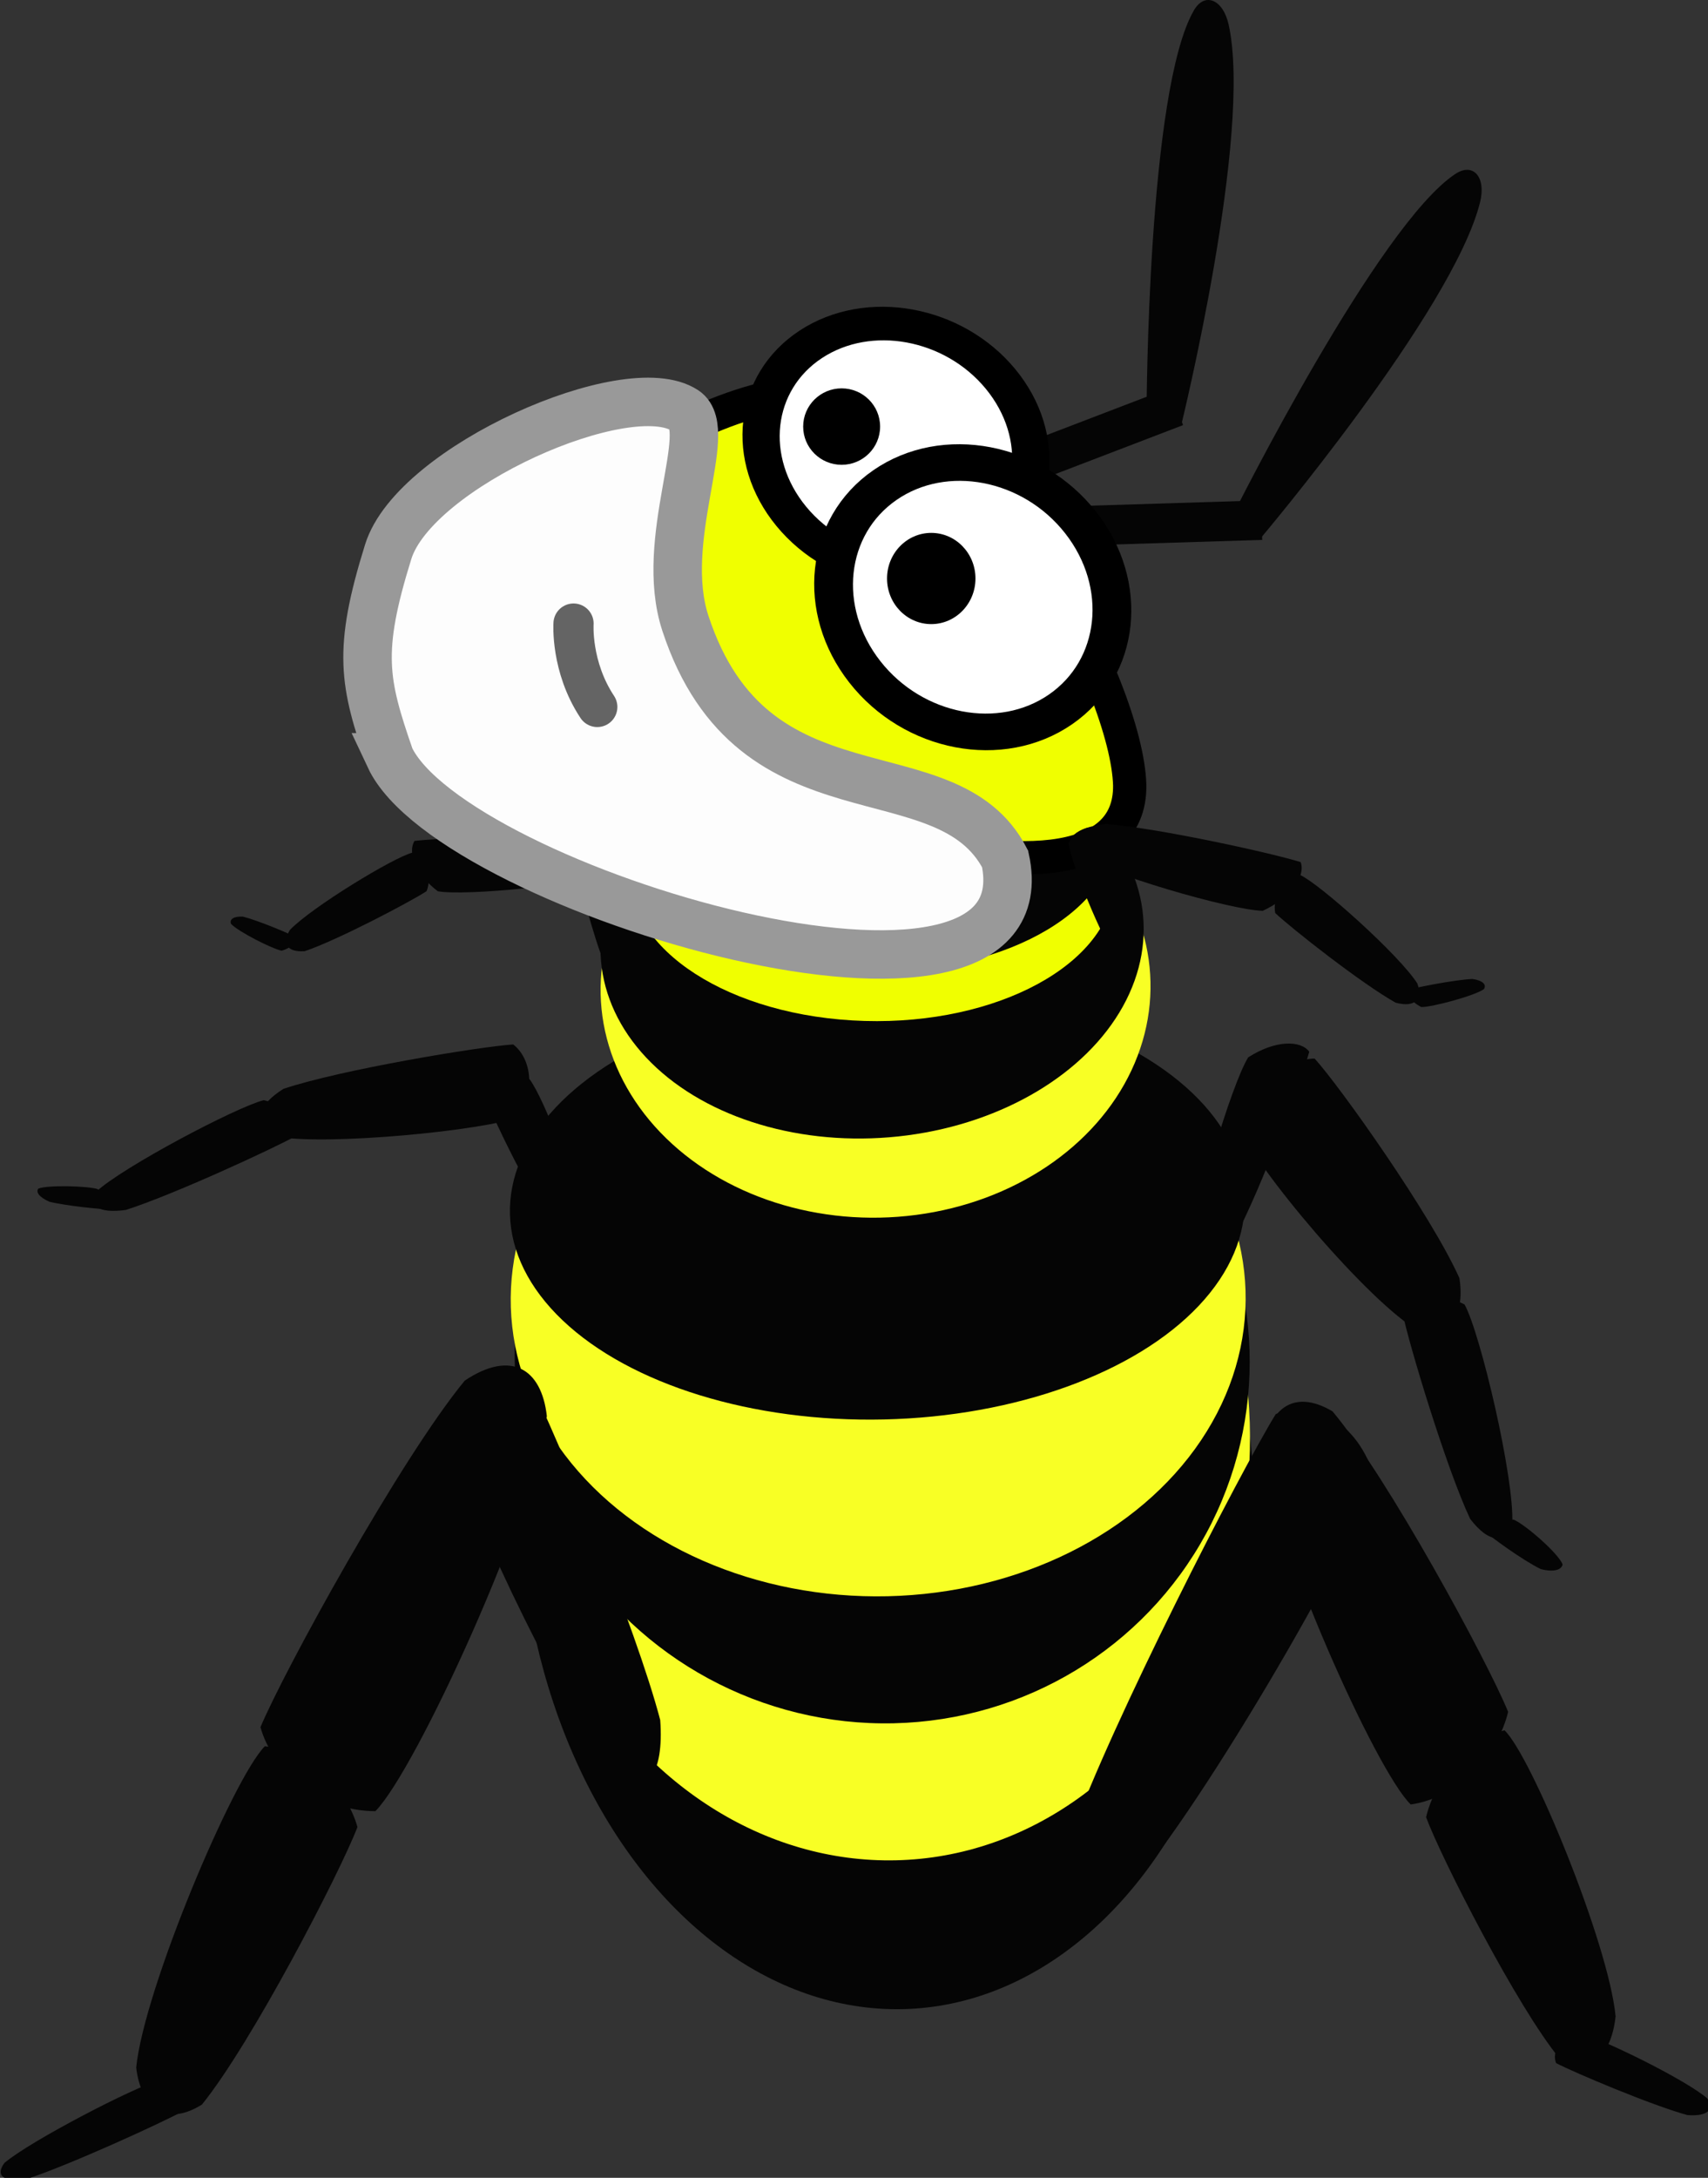 <?xml version="1.0" encoding="UTF-8" standalone="no"?>
<!-- Created with Inkscape (http://www.inkscape.org/) -->

<svg
   width="204.985"
   height="261.294"
   viewBox="0 0 54.236 69.134"
   version="1.1"
   id="svg5"
   inkscape:version="1.1 (c68e22c387, 2021-05-23)"
   sodipodi:docname="bee-friend-bearded.svg"
   xmlns:inkscape="http://www.inkscape.org/namespaces/inkscape"
   xmlns:sodipodi="http://sodipodi.sourceforge.net/DTD/sodipodi-0.dtd"
   xmlns:xlink="http://www.w3.org/1999/xlink"
   xmlns="http://www.w3.org/2000/svg"
   xmlns:svg="http://www.w3.org/2000/svg">
  <rect x="0" y="0" width="54.236" height="69.134" fill="#333333" stroke="none"/>
  <sodipodi:namedview
     id="namedview7"
     pagecolor="#505050"
     bordercolor="#ffffff"
     borderopacity="1"
     inkscape:pageshadow="0"
     inkscape:pageopacity="0"
     inkscape:pagecheckerboard="1"
     inkscape:document-units="mm"
     showgrid="false"
     inkscape:snap-global="false"
     inkscape:zoom="1.0809568"
     inkscape:cx="143.85404"
     inkscape:cy="20.814894"
     inkscape:window-width="1920"
     inkscape:window-height="1017"
     inkscape:window-x="1272"
     inkscape:window-y="-8"
     inkscape:window-maximized="1"
     inkscape:current-layer="layer1"
     fit-margin-top="0"
     fit-margin-left="0"
     fit-margin-right="0"
     fit-margin-bottom="0"
     units="px" />
  <defs
     id="defs2" />
  <g
     inkscape:label="Layer 1"
     inkscape:groupmode="layer"
     id="layer1"
     transform="translate(-51.357,-77.466)">
    <path
       id="path18130"
       style="fill:#050505;stroke-width:0.053;stroke-linejoin:bevel"
       d="m 71.231,108.153 c -0.115,0.334 -0.375,0.345 -0.67,-0.074 -0.358,-0.848 -0.894,-2.911 -0.98,-3.422 0.156,-0.271 0.569,-0.386 0.993,-0.152 0.239,0.473 0.716,2.902 0.657,3.647 z"
       sodipodi:nodetypes="ccccc"
       inkscape:transform-center-x="0.38550585"
       inkscape:transform-center-y="-1.2615546" />
    <path
       id="path18132"
       style="fill:#050505;stroke-width:0.084;stroke-linejoin:bevel"
       d="m 70.842,105.133 c 0.343,-0.328 0.11,-0.732 -0.74,-1 -1.494,-0.171 -4.808,-0.07 -5.584,0.028 -0.219,0.362 0.02,1.05 0.742,1.598 0.872,0.156 4.626,-0.201 5.582,-0.626 z"
       sodipodi:nodetypes="ccccc"
       inkscape:transform-center-x="3.0769807"
       inkscape:transform-center-y="-2.7319756" />
    <path
       id="path18134"
       style="fill:#050505;stroke-width:0.066;stroke-linejoin:bevel"
       d="m 60.561,106.988 c -0.251,0.418 -0.106,0.713 0.472,0.673 1.028,-0.345 3.328,-1.554 3.87,-1.905 0.167,-0.408 0.029,-0.962 -0.449,-1.224 -0.598,0.15 -3.213,1.742 -3.893,2.456 z"
       sodipodi:nodetypes="ccccc"
       inkscape:transform-center-x="8.087388"
       inkscape:transform-center-y="-1.5530644" />
    <path
       id="path18136"
       style="fill:#050505;stroke-width:0.028;stroke-linejoin:bevel"
       d="m 58.693,106.794 c -0.055,-0.144 0.078,-0.245 0.379,-0.23 0.482,0.121 1.479,0.54 1.701,0.662 0.012,0.141 -0.166,0.33 -0.47,0.42 -0.29,-0.053 -1.382,-0.605 -1.61,-0.852 z"
       sodipodi:nodetypes="ccccc"
       inkscape:transform-center-x="11.066879"
       inkscape:transform-center-y="-0.54684219" />
    <use
       x="0"
       y="0"
       xlink:href="#rect76516"
       id="use78163"
       transform="rotate(-19.187,79.401,100.215)"
       width="100%"
       height="100%" />
    <rect
       style="fill:#050505;fill-opacity:1;stroke:none;stroke-width:2.238;stroke-linecap:round;stroke-linejoin:round;stroke-miterlimit:4;stroke-dasharray:none;stroke-opacity:1;paint-order:stroke fill markers"
       id="rect76516"
       width="1.254"
       height="6.395"
       x="-97.346"
       y="-88.419"
       transform="matrix(-0.031,-1,-1,0.031,0,0)" />
    <path
       id="path117403-5"
       style="fill:#050505;stroke-width:1.041;stroke-linecap:round;stroke-linejoin:round"
       d="m 88.864,90.97 -1.098,-0.458 c 0,0 0.026,-10.195 1.507,-12.725 0.341,-0.582 0.921,-0.34 1.098,0.458 0.771,3.469 -1.507,12.725 -1.507,12.725 z"
       sodipodi:nodetypes="ccaac"
       inkscape:transform-center-x="-0.72608053"
       inkscape:transform-center-y="-5.8070372" />
    <path
       id="path22857-2"
       style="fill:#050505;stroke-width:1.041;stroke-linecap:round;stroke-linejoin:round"
       d="M 91.341,94.607 90.561,93.708 c 0,0 4.562,-9.117 7.015,-10.724 0.564,-0.369 0.976,0.106 0.78,0.899 -0.854,3.449 -7.015,10.724 -7.015,10.724 z"
       sodipodi:nodetypes="ccaac"
       inkscape:transform-center-x="-3.1617871"
       inkscape:transform-center-y="-5.0069479" />
    <g
       id="g4846"
       transform="matrix(-0.033,-1.03,-1.087,0.025,216.753,201.104)">
      <ellipse
         style="fill:#050505;fill-opacity:1;stroke-width:0.277;stroke-linejoin:bevel"
         id="path846"
         cx="76.773"
         cy="123.923"
         rx="15.65"
         ry="10.731" />
      <ellipse
         style="fill:#f8ff25;fill-opacity:1;stroke-width:0.254;stroke-linejoin:bevel"
         id="ellipse1398"
         cx="78.945"
         cy="123.984"
         rx="13.233"
         ry="10.731" />
      <ellipse
         style="fill:#050505;fill-opacity:1;stroke-width:0.234;stroke-linejoin:bevel"
         id="ellipse1840"
         cx="81.178"
         cy="123.923"
         rx="11.245"
         ry="10.731" />
      <ellipse
         style="fill:#f8ff25;fill-opacity:1;stroke-width:0.212;stroke-linejoin:bevel"
         id="ellipse1842"
         cx="83.014"
         cy="123.984"
         rx="9.164"
         ry="10.731" />
      <ellipse
         style="fill:#050505;fill-opacity:1;stroke-width:0.179;stroke-linejoin:bevel"
         id="ellipse1844"
         cx="85.86"
         cy="123.923"
         rx="6.563"
         ry="10.731" />
    </g>
    <g
       id="g4839"
       transform="matrix(-0.171,-0.951,-0.887,0.117,205.795,193.081)">
      <ellipse
         style="fill:#f8ff25;fill-opacity:1;stroke-width:0.183;stroke-linejoin:bevel"
         id="ellipse4835"
         cx="103.697"
         cy="122.777"
         rx="7.573"
         ry="9.735" />
      <ellipse
         style="fill:#050505;fill-opacity:1;stroke-width:0.17;stroke-linejoin:bevel"
         id="ellipse4833"
         cx="105.319"
         cy="122.589"
         rx="6.563"
         ry="9.641" />
    </g>
    <g
       id="g85882"
       transform="matrix(-0.084,-0.615,-0.757,0.068,160.159,131.048)">
      <path
         id="path17998"
         style="fill:#050505;stroke-width:0.169;stroke-linejoin:bevel"
         d="m 42.56,127.442 c 0.649,0.829 1.601,0.706 2.388,-0.592 0.72,-2.489 1.251,-8.348 1.212,-9.771 -0.755,-0.637 -2.335,-0.702 -3.716,0.176 -0.545,1.413 -0.609,8.219 0.117,10.188 z"
         sodipodi:nodetypes="ccccc"
         inkscape:transform-center-x="-5.9216015"
         inkscape:transform-center-y="6.3596616" />
      <path
         id="path18103"
         style="fill:#050505;stroke-width:0.12;stroke-linejoin:bevel"
         d="m 40.56,135.195 c -0.663,0.422 -1.13,0.056 -1.065,-1.127 0.549,-2.039 2.47,-6.504 3.028,-7.539 0.647,-0.251 1.524,0.159 1.938,1.205 -0.239,1.197 -2.768,6.223 -3.901,7.461 z"
         sodipodi:nodetypes="ccccc"
         inkscape:transform-center-x="-3.8035261"
         inkscape:transform-center-y="14.988236" />
      <path
         id="path18107"
         style="fill:#050505;stroke-width:0.108;stroke-linejoin:bevel"
         d="m 36.962,115.306 c -0.552,0.27 -0.393,0.844 0.604,1.479 1.852,0.755 6.127,1.85 7.153,2.017 0.405,-0.357 0.335,-1.275 -0.401,-2.202 -1.061,-0.508 -5.987,-1.456 -7.356,-1.294 z"
         sodipodi:nodetypes="ccccc"
         inkscape:transform-center-x="-2.6349061"
         inkscape:transform-center-y="1.1216943" />
      <path
         id="path18118"
         style="fill:#050505;stroke-width:0.044;stroke-linejoin:bevel"
         d="m 40.984,137.571 c -0.164,0.136 -0.446,0.011 -0.719,-0.381 -0.291,-0.674 -0.637,-2.144 -0.671,-2.485 0.201,-0.079 0.662,0.063 1.095,0.413 0.205,0.396 0.444,2.049 0.295,2.453 z"
         sodipodi:nodetypes="ccccc"
         inkscape:transform-center-x="-2.1402528"
         inkscape:transform-center-y="20.23132" />
    </g>
    <g
       id="g14903"
       transform="matrix(0.094,-0.669,-1.019,-0.06,193.902,182.095)">
      <ellipse
         style="fill:#f0ff00;fill-opacity:1;stroke-width:0.308;stroke-linejoin:bevel"
         id="path9417"
         cx="103.803"
         cy="122.279"
         rx="6.793"
         ry="7.529" />
      <ellipse
         style="fill:#050505;fill-opacity:1;stroke-width:0.308;stroke-linejoin:bevel"
         id="ellipse11237"
         cx="106.139"
         cy="122.452"
         rx="6.793"
         ry="7.529" />
    </g>
    <g
       id="g18545"
       transform="matrix(-0.783,0.479,0.425,0.694,103.611,-17.551)">
      <g
         id="g18541"
         transform="translate(2.942,-12.115)">
        <path
           id="path18535"
           style="fill:#050505;stroke-width:0.167;stroke-linejoin:bevel"
           d="m 81.84,151.408 c -0.729,0.762 -1.6,0.499 -2.144,-0.954 -0.307,-2.671 0.059,-8.791 0.305,-10.253 0.799,-0.549 2.285,-0.388 3.446,0.715 0.301,1.536 -0.64,8.566 -1.608,10.492 z"
           sodipodi:nodetypes="ccccc" />
        <path
           id="path18537"
           style="fill:#050505;stroke-width:0.119;stroke-linejoin:bevel"
           d="m 82.568,159.692 c 0.557,0.531 1.047,0.221 1.16,-1.009 -0.213,-2.183 -1.351,-7.063 -1.72,-8.212 -0.568,-0.351 -1.447,-0.054 -1.988,0.964 0.047,1.269 1.671,6.817 2.548,8.257 z"
           sodipodi:nodetypes="ccccc" />
        <path
           id="path18539"
           style="fill:#050505;stroke-width:0.108;stroke-linejoin:bevel"
           d="m 87.036,144.091 c 0.102,0.627 -0.425,0.858 -1.466,0.431 -1.611,-1.06 -4.834,-3.915 -5.534,-4.661 0.046,-0.561 0.786,-1.081 1.904,-1.055 0.981,0.56 4.455,4.047 5.096,5.285 z"
           sodipodi:nodetypes="ccccc" />
      </g>
      <path
         id="path18543"
         style="fill:#050505;stroke-width:0.044;stroke-linejoin:bevel"
         d="m 84.765,149.967 c 0.133,0.164 0.415,0.076 0.728,-0.29 0.371,-0.653 0.91,-2.12 0.992,-2.467 -0.176,-0.11 -0.628,-0.03 -1.084,0.268 -0.25,0.379 -0.716,2.05 -0.636,2.488 z"
         sodipodi:nodetypes="ccccc"
         inkscape:transform-center-x="-1.9038462"
         inkscape:transform-center-y="-1.125" />
    </g>
    <path
       id="ellipse4848"
       style="fill:#f0ff00;stroke:#000000;stroke-width:1.057;stroke-linejoin:bevel;stroke-miterlimit:4;stroke-dasharray:none;stroke-opacity:1"
       d="m 87.23,102.391 c -0.082,-3.113 -4.348,-11.41 -9.107,-12.41 -3.851,-0.81 -12.412,4.752 -9.784,8.154 3.345,4.15 18.962,9.786 18.891,4.257 z"
       sodipodi:nodetypes="cscc" />
    <path
       style="fill:#fdfdfd;fill-opacity:1;stroke:#999999;stroke-width:1.539;stroke-linecap:butt;stroke-linejoin:miter;stroke-miterlimit:4;stroke-dasharray:none;stroke-opacity:1"
       d="m 63.734,101.506 c -0.817,-2.372 -1.039,-3.351 -0.05,-6.525 0.844,-2.71 7.616,-5.682 9.422,-4.484 0.954,0.633 -0.857,4.1 0.015,6.756 2.157,6.565 8.291,3.88 10.153,7.48 1.433,6.587 -17.552,1.013 -19.541,-3.227 z"
       id="path96688"
       sodipodi:nodetypes="cssscc" />
    <ellipse
       style="fill:#ffffff;fill-opacity:1;stroke:#000000;stroke-width:1.125;stroke-linejoin:bevel;stroke-miterlimit:4;stroke-dasharray:none;stroke-opacity:1"
       id="ellipse8628"
       cx="-3.322"
       cy="121.116"
       rx="3.973"
       ry="4.251"
       transform="matrix(-0.836,0.549,0.636,0.772,0,0)" />
    <ellipse
       style="fill:#ffffff;fill-opacity:1;stroke:#000000;stroke-width:1.197;stroke-linejoin:bevel;stroke-miterlimit:4;stroke-dasharray:none;stroke-opacity:1"
       id="ellipse18455"
       cx="-5.24"
       cy="126.31"
       rx="4.164"
       ry="4.522"
       transform="matrix(-0.823,0.569,0.617,0.787,0,0)" />
    <ellipse
       style="fill:#000000;fill-opacity:1;stroke:none;stroke-width:2.611;stroke-linecap:round;stroke-linejoin:round;stroke-opacity:1;paint-order:stroke fill markers"
       id="path66792"
       cx="80.928"
       cy="95.83"
       rx="1.404"
       ry="1.448" />
    <use
       x="0"
       y="0"
       xlink:href="#path66792"
       id="use66962"
       transform="matrix(0.87,0,0,0.838,7.675,10.702)"
       width="100%"
       height="100%" />
    <g
       id="g18128"
       transform="matrix(0.42,-0.778,0.789,0.317,-64.183,132.535)">
      <path
         id="path18105"
         style="fill:#050505;stroke-width:0.068;stroke-linejoin:bevel"
         d="m 90.073,143.472 c -0.117,0.457 0.143,0.643 0.743,0.364 0.969,-0.724 2.982,-2.711 3.432,-3.235 0.031,-0.413 -0.314,-0.819 -0.916,-0.836 -0.582,0.378 -2.792,2.82 -3.259,3.706 z"
         sodipodi:nodetypes="ccccc" />
      <path
         id="path18000"
         style="fill:#050505;stroke-width:0.108;stroke-linejoin:bevel"
         d="m 93.069,140.077 c 0.317,-0.551 0.871,-0.396 1.408,0.593 0.578,1.84 1.271,6.089 1.342,7.11 -0.391,0.406 -1.293,0.341 -2.143,-0.386 -0.406,-1.054 -0.894,-5.952 -0.608,-7.316 z"
         sodipodi:nodetypes="ccccc" />
      <path
         id="path18120"
         style="fill:#050505;stroke-width:0.085;stroke-linejoin:bevel"
         d="m 93.328,153.798 c -0.451,0.465 -0.848,0.384 -0.942,-0.366 0.17,-1.428 1.086,-4.774 1.383,-5.586 0.46,-0.355 1.173,-0.373 1.612,0.144 -0.036,0.812 -1.345,4.694 -2.054,5.807 z"
         sodipodi:nodetypes="ccccc" />
      <path
         id="path18122"
         style="fill:#050505;stroke-width:0.036;stroke-linejoin:bevel"
         d="m 94.026,156.105 c 0.19,0.019 0.281,-0.185 0.189,-0.562 -0.267,-0.571 -1.027,-1.692 -1.231,-1.932 -0.175,0.034 -0.364,0.327 -0.399,0.745 0.136,0.35 1.083,1.547 1.441,1.749 z"
         sodipodi:nodetypes="ccccc" />
    </g>
    <g
       id="g113312"
       transform="matrix(1.041,-0.09,-0.076,1.028,10.36,-3.502)"
       inkscape:transform-center-x="9.4008334"
       inkscape:transform-center-y="1.5820445">
      <path
         id="path18002"
         style="fill:#050505;stroke-width:0.159;stroke-linejoin:bevel"
         d="m 68.477,139.718 c 0.855,0.553 1.364,-0.026 1.117,-1.748 -0.949,-2.926 -3.89,-9.263 -4.707,-10.723 -0.812,-0.304 -1.806,0.379 -2.154,1.945 0.457,1.726 4.208,8.825 5.744,10.525 z"
         sodipodi:nodetypes="ccccc" />
      <g
         id="g887"
         transform="matrix(-0.216,-0.892,-0.791,0.194,181.429,167.382)">
        <path
           id="rect15412"
           style="fill:#050505;stroke-width:0.238;stroke-linejoin:bevel"
           d="m 71.551,127.118 c 1.657,-0.109 2.609,0.878 2.076,2.72 -1.922,2.801 -7.778,8.316 -9.394,9.5 -1.566,-0.153 -3.443,-1.562 -4.054,-3.594 0.936,-1.716 8.37,-7.611 11.372,-8.626 z"
           sodipodi:nodetypes="ccccc" />
        <path
           id="path18114"
           style="fill:#050505;stroke-width:0.195;stroke-linejoin:bevel"
           d="m 54.178,145.931 c -1.428,0.075 -2.307,-0.697 -1.947,-2.124 1.51,-2.163 6.275,-6.41 7.609,-7.319 1.364,0.128 3.066,1.233 3.707,2.814 -0.716,1.326 -6.827,5.859 -9.369,6.629 z"
           sodipodi:nodetypes="ccccc" />
        <path
           id="path18116"
           style="fill:#050505;stroke-width:0.08;stroke-linejoin:bevel"
           d="m 52.414,151.253 c -0.314,0.403 -0.637,0.191 -0.78,-0.701 0.003,-1.596 0.421,-5.184 0.582,-6.031 0.332,-0.272 0.895,-0.082 1.291,0.644 0.046,0.926 -0.634,5.014 -1.093,6.088 z"
           sodipodi:nodetypes="ccccc" />
      </g>
    </g>
    <g
       id="g113404"
       transform="matrix(-1.435,0.135,0.024,1.188,182.287,-37.17)">
      <path
         id="path113394"
         style="fill:#050505;stroke-width:0.159;stroke-linejoin:bevel"
         d="m 68.722,139.351 c 0.855,0.553 1.364,-0.026 1.117,-1.748 -0.949,-2.926 -3.89,-9.263 -4.707,-10.723 -0.812,-0.304 -1.806,0.379 -2.154,1.945 0.457,1.726 4.208,8.825 5.744,10.525 z"
         sodipodi:nodetypes="ccccc" />
      <g
         id="g113402"
         transform="matrix(-0.102,-0.713,-0.495,0.185,135.657,155.425)">
        <path
           id="path113396"
           style="fill:#050505;stroke-width:0.238;stroke-linejoin:bevel"
           d="m 71.551,127.118 c 1.657,-0.109 2.609,0.878 2.076,2.72 -1.922,2.801 -7.778,8.316 -9.394,9.5 -1.566,-0.153 -3.443,-1.562 -4.054,-3.594 0.936,-1.716 8.37,-7.611 11.372,-8.626 z"
           sodipodi:nodetypes="ccccc" />
        <path
           id="path113398"
           style="fill:#050505;stroke-width:0.195;stroke-linejoin:bevel"
           d="m 54.178,145.931 c -1.428,0.075 -2.307,-0.697 -1.947,-2.124 1.51,-2.163 6.275,-6.41 7.609,-7.319 1.364,0.128 3.066,1.233 3.707,2.814 -0.716,1.326 -6.827,5.859 -9.369,6.629 z"
           sodipodi:nodetypes="ccccc" />
        <path
           id="path113400"
           style="fill:#050505;stroke-width:0.08;stroke-linejoin:bevel"
           d="m 51.945,150.407 c -0.332,0.384 -0.645,0.154 -0.748,-0.745 0.075,-1.593 0.654,-5.153 0.853,-5.989 0.344,-0.253 0.898,-0.03 1.261,0.717 0.004,0.927 -0.859,4.971 -1.366,6.017 z"
           sodipodi:nodetypes="ccccc" />
      </g>
    </g>
    <path
       style="fill:none;stroke:#646464;stroke-width:1.276;stroke-linecap:round;stroke-linejoin:round;stroke-miterlimit:4;stroke-dasharray:none;stroke-opacity:1"
       d="M 70.323,99.908 C 69.475,98.627 69.569,97.261 69.569,97.261"
       id="path101755"
       sodipodi:nodetypes="cc" />
  </g>
</svg>
